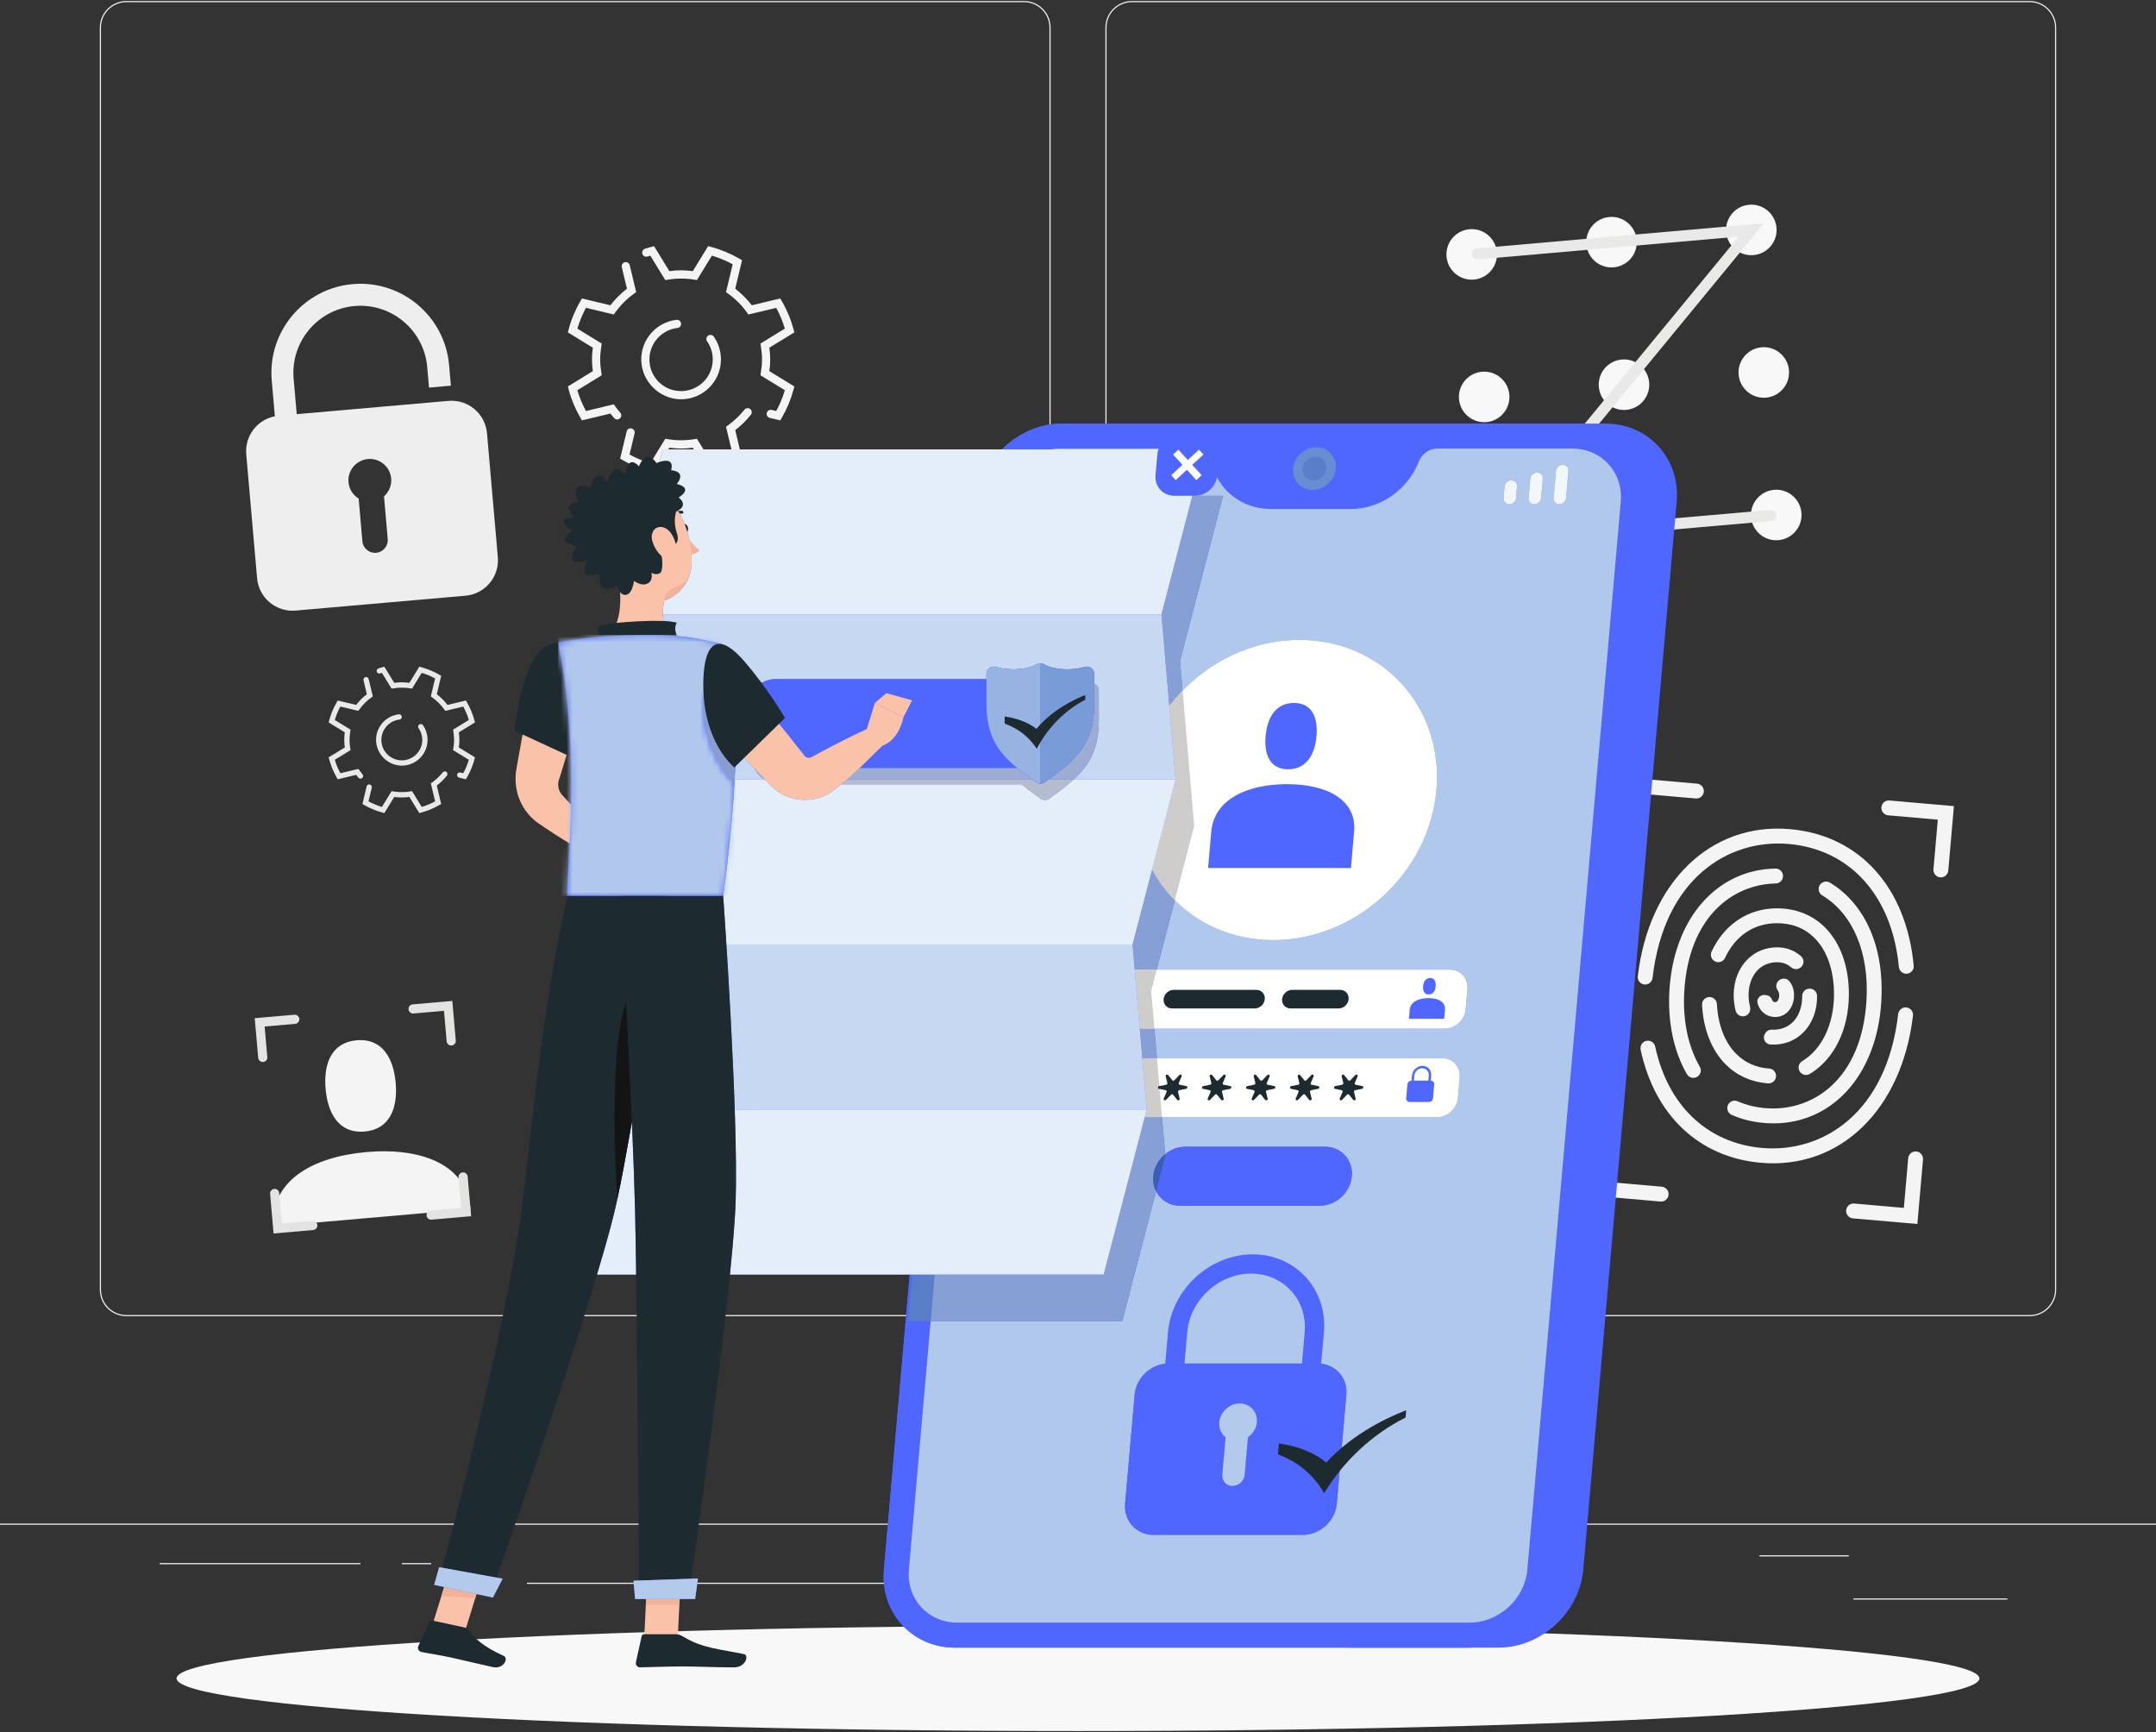 <svg width="371" height="298" viewBox="0 0 371 298" fill="none" xmlns="http://www.w3.org/2000/svg">
<rect x="0" y="0" width="371" height="298" fill="#333333" stroke="none"/>
<g clip-path="url(#clip0_949_1140)">
<path d="M318.923 275.008H345.421V275.208H318.923V275.008Z" fill="#EEEEEE"/>
<path d="M243.521 277.379H250.476V277.179H243.521V277.379Z" fill="#EEEEEE"/>
<path d="M302.769 267.579H318.122V267.779H302.769V267.579Z" fill="#EEEEEE"/>
<path d="M27.467 268.924H62.022V269.124H27.467V268.924Z" fill="#EEEEEE"/>
<path d="M69.145 268.924H74.211V269.124H69.145V268.924Z" fill="#EEEEEE"/>
<path d="M90.677 272.501H165.617V272.301H90.677V272.501Z" fill="#EEEEEE"/>
<path d="M21.742 0.375C19.334 0.375 17.375 2.333 17.375 4.741V221.886C17.375 224.294 19.334 226.252 21.742 226.252H176.221C178.628 226.252 180.586 224.294 180.586 221.886V4.741C180.586 2.333 178.628 0.375 176.221 0.375H21.742ZM176.221 226.452H21.742C19.224 226.452 17.175 224.404 17.175 221.886V4.741C17.175 2.224 19.224 0.175 21.742 0.175H176.221C178.738 0.175 180.786 2.224 180.786 4.741V221.886C180.786 224.404 178.738 226.452 176.221 226.452Z" fill="#EEEEEE"/>
<path d="M194.779 0.375C192.372 0.375 190.414 2.333 190.414 4.741V221.886C190.414 224.294 192.372 226.252 194.779 226.252H349.258C351.666 226.252 353.625 224.294 353.625 221.886V4.741C353.625 2.333 351.666 0.375 349.258 0.375H194.779ZM349.258 226.452H194.779C192.262 226.452 190.214 224.404 190.214 221.886V4.741C190.214 2.224 192.262 0.175 194.779 0.175H349.258C351.776 0.175 353.825 2.224 353.825 4.741V221.886C353.825 224.404 351.776 226.452 349.258 226.452Z" fill="#EEEEEE"/>
<path d="M-14.5 262.332H385.5V262.132H-14.5V262.332Z" fill="#EEEEEE"/>
<path d="M80.965 208.012C80.289 200.286 72.401 197.393 63.055 198.211C53.709 199.029 46.444 203.247 47.12 210.974L80.965 208.012Z" fill="#F4F4F4"/>
<path d="M62.746 194.68C67.083 194.302 68.468 190.637 68.089 186.3C67.71 181.963 65.71 178.595 61.372 178.975C57.035 179.353 55.65 183.017 56.03 187.355C56.409 191.692 58.409 195.06 62.746 194.68Z" fill="#F4F4F4"/>
<path d="M257.581 43.389C257.789 45.781 256.02 47.891 253.628 48.1C251.236 48.309 249.127 46.54 248.917 44.148C248.709 41.755 250.478 39.647 252.87 39.437C255.262 39.228 257.371 40.997 257.581 43.389Z" fill="#F8F8F9"/>
<path d="M281.638 41.285C281.848 43.676 280.078 45.785 277.686 45.995C275.294 46.205 273.185 44.435 272.976 42.043C272.766 39.651 274.536 37.542 276.929 37.333C279.32 37.124 281.429 38.892 281.638 41.285Z" fill="#F8F8F9"/>
<path d="M305.697 39.18C305.906 41.572 304.136 43.681 301.745 43.89C299.352 44.1 297.244 42.33 297.034 39.938C296.825 37.546 298.594 35.437 300.986 35.228C303.378 35.019 305.487 36.788 305.697 39.18Z" fill="#F8F8F9"/>
<path d="M259.726 67.912C259.935 70.304 258.166 72.412 255.774 72.622C253.382 72.831 251.273 71.061 251.063 68.669C250.854 66.277 252.624 64.168 255.016 63.96C257.408 63.75 259.517 65.52 259.726 67.912Z" fill="#F8F8F9"/>
<path d="M283.784 65.807C283.993 68.199 282.224 70.308 279.832 70.516C277.44 70.726 275.331 68.956 275.122 66.564C274.913 64.172 276.682 62.064 279.074 61.855C281.466 61.645 283.574 63.415 283.784 65.807Z" fill="#F8F8F9"/>
<path d="M307.842 63.702C308.051 66.094 306.282 68.203 303.89 68.412C301.498 68.621 299.389 66.852 299.18 64.46C298.97 62.068 300.74 59.959 303.132 59.75C305.524 59.541 307.633 61.31 307.842 63.702Z" fill="#F8F8F9"/>
<path d="M261.871 92.433C262.081 94.825 260.311 96.934 257.918 97.144C255.527 97.353 253.417 95.584 253.209 93.192C253 90.8 254.769 88.691 257.161 88.481C259.553 88.272 261.661 90.041 261.871 92.433Z" fill="#F8F8F9"/>
<path d="M285.929 90.328C286.138 92.72 284.369 94.829 281.977 95.039C279.585 95.248 277.476 93.478 277.267 91.087C277.057 88.694 278.827 86.586 281.219 86.376C283.611 86.167 285.72 87.936 285.929 90.328Z" fill="#F8F8F9"/>
<path d="M309.987 88.224C310.197 90.616 308.427 92.724 306.035 92.934C303.643 93.143 301.534 91.374 301.325 88.982C301.116 86.59 302.885 84.481 305.277 84.272C307.669 84.062 309.778 85.832 309.987 88.224Z" fill="#F8F8F9"/>
<path d="M304.79 89.636L255.361 93.96L299.186 40.707L254.282 44.636C253.758 44.681 253.295 44.293 253.25 43.768C253.203 43.244 253.591 42.781 254.117 42.736L303.546 38.411L259.719 91.664L304.623 87.736C305.148 87.69 305.61 88.078 305.656 88.603C305.702 89.128 305.314 89.59 304.79 89.636Z" fill="#E9E9E8"/>
<path d="M305.548 184.697C305.384 184.226 304.963 183.876 304.466 183.843C302.198 183.692 300.283 182.843 298.766 181.32C296.79 179.336 295.627 176.315 295.439 172.729C295.404 172.061 294.844 171.54 294.175 171.536H294.174C293.434 171.531 292.844 172.156 292.884 172.896C293.112 177.103 294.534 180.7 296.952 183.128C298.841 185.024 301.278 186.136 304.053 186.378C304.102 186.382 304.164 186.388 304.236 186.393C305.156 186.468 305.85 185.57 305.548 184.697Z" fill="#F4F4F4"/>
<path d="M302.991 200.052C292.388 199.125 284.742 191.898 282.322 180.621C282.168 179.902 282.626 179.195 283.351 179.068H283.352C284.021 178.952 284.675 179.376 284.818 180.041C286.986 190.182 293.792 196.677 303.214 197.502C313.548 198.406 324.646 191.608 326.634 174.468C326.715 173.774 327.32 173.261 328.017 173.322C328.73 173.384 329.264 174.02 329.18 174.731C327.274 190.89 316.65 201.248 302.991 200.052Z" fill="#F4F4F4"/>
<path d="M282.987 169.382C282.275 169.32 281.74 168.684 281.824 167.974C283.73 151.813 294.355 141.456 308.014 142.652C319.981 143.699 328.05 152.658 329.306 166.154C329.373 166.867 328.819 167.488 328.105 167.531H328.103C327.406 167.572 326.818 167.045 326.752 166.351C325.598 154.192 318.418 146.132 307.79 145.203C297.457 144.299 286.358 151.096 284.37 168.236C284.29 168.931 283.684 169.443 282.987 169.382Z" fill="#F4F4F4"/>
<path d="M303.512 193.198C301.54 193.025 299.692 192.565 297.995 191.824C297.304 191.522 297.02 190.691 297.381 190.029C297.695 189.452 298.397 189.204 298.998 189.468C300.594 190.168 302.356 190.58 304.256 190.684C312.094 191.133 320.366 185.582 321.177 172.169C321.676 163.908 318.846 157.236 313.563 154.044C312.997 153.702 312.786 152.985 313.078 152.392C313.41 151.717 314.251 151.468 314.895 151.856C321.008 155.548 324.292 163.079 323.734 172.323C322.951 185.256 314.882 193.858 304.11 193.242C303.91 193.23 303.71 193.215 303.512 193.198Z" fill="#F4F4F4"/>
<path d="M292.113 185.219C291.493 185.642 290.647 185.444 290.272 184.796C288.003 180.872 286.943 175.813 287.271 170.38C288.019 158.008 295.437 149.6 305.509 149.434C306.257 149.422 306.861 150.047 306.818 150.793L306.817 150.796C306.78 151.462 306.238 151.984 305.573 151.998C298.103 152.144 290.598 157.792 289.828 170.536C289.529 175.482 290.475 180.048 292.503 183.54C292.837 184.112 292.661 184.844 292.113 185.219Z" fill="#F4F4F4"/>
<path d="M309.604 184.173C309.343 183.58 309.571 182.895 310.126 182.56C313.49 180.536 315.557 176.284 315.592 171.16C315.619 167.055 314.429 163.583 312.237 161.383C310.548 159.686 308.363 158.831 305.745 158.836C301.8 158.846 298.606 161.008 296.837 164.809C296.558 165.408 295.866 165.691 295.246 165.464C294.541 165.205 294.206 164.392 294.525 163.712C296.714 159.041 300.82 156.288 305.737 156.276C309.017 156.27 311.893 157.408 314.052 159.576C316.729 162.264 318.185 166.384 318.153 171.177C318.112 177.224 315.565 182.293 311.416 184.774C310.763 185.164 309.91 184.87 309.604 184.173Z" fill="#F4F4F4"/>
<path d="M300.386 174.767C299.66 175.059 298.846 174.636 298.659 173.876C298.574 173.529 298.504 173.172 298.449 172.804C297.725 168.016 300.298 163.848 304.435 163.109C306.57 162.727 308.474 163.228 309.93 164.528C310.521 165.056 310.475 165.998 309.831 166.46L309.751 166.516C309.266 166.864 308.628 166.785 308.174 166.396C307.306 165.652 306.204 165.394 304.886 165.63C301.734 166.194 300.534 169.474 300.981 172.422C301.024 172.709 301.079 172.987 301.144 173.255C301.297 173.883 300.986 174.526 300.386 174.767Z" fill="#F4F4F4"/>
<path d="M304.618 179.693L304.606 179.692C303.724 179.613 303.237 178.624 303.708 177.874L303.817 177.7C304.053 177.324 304.474 177.117 304.917 177.148C305.296 177.174 305.698 177.149 306.118 177.075C308.871 176.581 310.134 174.018 310.113 171.413C310.108 170.764 310.558 170.202 311.201 170.104C311.951 169.991 312.662 170.549 312.675 171.309C312.751 175.484 310.294 178.929 306.569 179.595C305.897 179.715 305.243 179.748 304.618 179.693Z" fill="#F4F4F4"/>
<path d="M305.185 174.966C303.822 174.847 302.806 173.928 302.437 172.617C302.224 171.857 302.861 171.121 303.648 171.19L303.941 171.216C304.397 171.256 304.773 171.568 304.925 172C305 172.211 305.142 172.392 305.409 172.415C306.024 172.469 306.133 171.586 306.149 171.409C306.159 171.282 306.186 170.792 305.976 170.504C305.77 170.22 305.629 169.896 305.66 169.547C305.76 168.408 307.198 167.951 307.924 168.834C308.5 169.536 308.797 170.52 308.7 171.632C308.517 173.726 307.038 175.128 305.185 174.966Z" fill="#F4F4F4"/>
<path d="M281.127 146.336C280.422 146.274 279.902 145.652 279.963 144.948L280.934 133.856L292.026 134.826C292.73 134.888 293.251 135.509 293.19 136.213C293.129 136.918 292.507 137.439 291.802 137.377L283.262 136.63L282.514 145.172C282.453 145.876 281.832 146.397 281.127 146.336Z" fill="#F4F4F4"/>
<path d="M333.869 150.949C333.165 150.888 332.644 150.267 332.705 149.563L333.453 141.021L324.912 140.274C324.207 140.212 323.685 139.592 323.748 138.887C323.809 138.182 324.43 137.661 325.134 137.723L336.227 138.693L335.257 149.785C335.195 150.49 334.574 151.011 333.869 150.949Z" fill="#F4F4F4"/>
<path d="M329.937 210.588L318.845 209.618C318.14 209.556 317.619 208.936 317.681 208.232C317.742 207.527 318.364 207.006 319.068 207.068L327.609 207.814L328.357 199.273C328.418 198.568 329.039 198.047 329.744 198.109C330.449 198.171 330.969 198.792 330.908 199.496L329.937 210.588Z" fill="#F4F4F4"/>
<path d="M285.736 206.722L274.643 205.751L275.614 194.658C275.675 193.954 276.297 193.433 277.001 193.495C277.706 193.556 278.226 194.176 278.166 194.881L277.418 203.424L285.959 204.171C286.664 204.232 287.185 204.853 287.123 205.558C287.062 206.262 286.441 206.783 285.736 206.722Z" fill="#F4F4F4"/>
<path d="M45.284 182.713C44.851 182.752 44.469 182.432 44.431 181.998L43.834 175.177L50.655 174.581C51.088 174.543 51.469 174.864 51.508 175.297C51.545 175.73 51.225 176.112 50.792 176.15L45.54 176.609L46 181.861C46.038 182.294 45.717 182.676 45.284 182.713Z" fill="#E3E3E2"/>
<path d="M77.713 179.876C77.28 179.914 76.898 179.594 76.86 179.161L76.401 173.909L71.149 174.369C70.716 174.407 70.333 174.086 70.296 173.653C70.258 173.22 70.578 172.839 71.012 172.8L77.832 172.204L78.429 179.024C78.466 179.457 78.146 179.839 77.713 179.876Z" fill="#E3E3E2"/>
<path d="M81.073 209.244L74.252 209.841C73.819 209.879 73.437 209.559 73.399 209.125C73.362 208.692 73.682 208.31 74.115 208.273L79.366 207.812L78.907 202.561C78.87 202.128 79.189 201.746 79.623 201.708C80.056 201.671 80.438 201.991 80.476 202.424L81.073 209.244Z" fill="#E3E3E2"/>
<path d="M53.895 211.622L47.075 212.219L46.478 205.399C46.44 204.965 46.761 204.583 47.194 204.545C47.627 204.508 48.009 204.828 48.047 205.261L48.506 210.512L53.758 210.053C54.191 210.016 54.573 210.336 54.611 210.769C54.649 211.203 54.328 211.584 53.895 211.622Z" fill="#E3E3E2"/>
<path d="M66.078 85.395L66.719 92.735C66.825 93.94 65.934 95.001 64.729 95.107C63.524 95.212 62.462 94.321 62.357 93.116L61.715 85.776C60.756 85.186 60.072 84.176 59.967 82.968C59.789 80.94 61.29 79.152 63.318 78.974C65.346 78.797 67.134 80.297 67.311 82.325C67.417 83.533 66.918 84.647 66.078 85.395ZM77.166 68.971L51.061 71.255L50.527 65.147C49.972 58.809 54.678 53.202 61.014 52.648C67.351 52.094 72.958 56.798 73.513 63.135L73.823 66.685L77.59 66.356L77.279 62.806C76.543 54.392 69.099 48.145 60.685 48.881C52.271 49.618 46.025 57.061 46.761 65.476L47.298 71.62C44.261 72.211 42.098 75.012 42.374 78.164L44.239 99.479C44.534 102.849 47.505 105.343 50.875 105.048L80.099 102.491C83.469 102.196 85.962 99.225 85.667 95.855L83.802 74.54C83.508 71.169 80.536 68.676 77.166 68.971Z" fill="#EEEEEE"/>
<path d="M117.005 68.692C113.43 68.593 110.45 65.612 110.348 62.038C110.244 58.436 112.936 55.427 116.41 55.026C116.83 54.977 117.202 55.307 117.202 55.729C117.202 56.084 116.937 56.383 116.584 56.423C113.521 56.77 111.218 59.668 111.86 62.935C112.277 65.056 113.986 66.766 116.109 67.18C119.591 67.862 122.652 65.201 122.652 61.838C122.652 60.712 122.305 59.622 121.666 58.71C121.464 58.422 121.518 58.028 121.782 57.796C122.098 57.516 122.59 57.575 122.832 57.921C123.628 59.065 124.06 60.429 124.06 61.838C124.06 65.684 120.876 68.802 117.005 68.692ZM134.27 72.327L132.462 71.894C132.084 71.804 131.85 71.424 131.942 71.046C132.032 70.668 132.412 70.435 132.79 70.525L133.571 70.713C134.19 69.572 134.688 68.374 135.054 67.139L130.853 64.561L130.929 64.095C131.063 63.271 131.129 62.532 131.129 61.838C131.129 61.144 131.063 60.405 130.929 59.58L130.853 59.114L135.054 56.537C134.688 55.302 134.19 54.104 133.571 52.964L128.783 54.11L128.506 53.727C127.622 52.498 126.545 51.42 125.317 50.536L124.93 50.258L126.077 45.469C124.937 44.849 123.738 44.352 122.502 43.984L119.926 48.187L119.459 48.111C117.965 47.868 116.44 47.868 114.945 48.111L114.479 48.187L111.902 43.985C111.742 44.033 111.582 44.083 111.422 44.135C111.065 44.251 110.682 44.06 110.552 43.708C110.417 43.337 110.609 42.92 110.983 42.797C111.334 42.682 111.689 42.578 112.042 42.484L112.549 42.348L115.188 46.652C116.624 46.453 117.781 46.453 119.216 46.652L121.855 42.348L122.362 42.483C124.063 42.936 125.703 43.617 127.238 44.507L127.691 44.77L126.517 49.674C127.589 50.496 128.545 51.452 129.366 52.524L134.27 51.349L134.533 51.802C135.423 53.336 136.104 54.977 136.557 56.678L136.691 57.184L132.389 59.824C132.488 60.54 132.536 61.204 132.536 61.838C132.536 62.473 132.488 63.135 132.389 63.852L136.691 66.491L136.557 66.998C136.104 68.699 135.423 70.34 134.533 71.874L134.27 72.327ZM105.68 71.935C105.458 71.681 105.244 71.421 105.038 71.152L100.134 72.327L99.872 71.874C98.982 70.34 98.3 68.699 97.848 66.998L97.713 66.491L102.016 63.852C101.916 63.135 101.868 62.473 101.868 61.838C101.868 61.204 101.916 60.54 102.016 59.824L97.713 57.184L97.848 56.678C98.3 54.977 98.982 53.336 99.872 51.802L100.134 51.349L105.038 52.524C105.86 51.452 106.816 50.496 107.887 49.674L106.998 45.963C106.908 45.586 107.141 45.207 107.518 45.116L107.52 45.116C107.898 45.025 108.277 45.258 108.367 45.635L109.475 50.258L109.088 50.536C107.859 51.42 106.782 52.498 105.898 53.727L105.622 54.11L100.834 52.964C100.214 54.104 99.716 55.302 99.35 56.537L103.551 59.114L103.475 59.58C103.341 60.405 103.276 61.144 103.276 61.838C103.276 62.532 103.341 63.271 103.475 64.095L103.551 64.561L99.35 67.139C99.716 68.374 100.214 69.572 100.834 70.713L105.622 69.565L105.898 69.949C106.158 70.311 106.437 70.662 106.731 70.999C106.976 71.279 106.97 71.697 106.702 71.955L106.676 71.98C106.392 72.253 105.939 72.23 105.68 71.935ZM121.856 81.327L119.216 77.025C117.787 77.222 116.618 77.222 115.188 77.025L112.549 81.327L112.042 81.192C110.342 80.74 108.701 80.06 107.166 79.168L106.713 78.905L107.832 74.235C107.922 73.856 108.302 73.624 108.681 73.714C109.058 73.805 109.291 74.184 109.201 74.563L108.327 78.206C109.467 78.827 110.666 79.324 111.902 79.691L114.479 75.488L114.946 75.564C116.44 75.808 117.965 75.808 119.459 75.564L119.926 75.488L122.503 79.691C123.738 79.324 124.937 78.827 126.077 78.206L124.93 73.419L125.314 73.143C126.36 72.391 127.292 71.503 128.093 70.496C128.33 70.197 128.754 70.127 129.064 70.349C129.385 70.581 129.461 71.036 129.214 71.347C128.427 72.341 127.523 73.231 126.517 74.002L127.691 78.905L127.238 79.168C125.704 80.06 124.063 80.74 122.362 81.192L121.856 81.327Z" fill="#F4F4F4"/>
<path d="M69.017 131.724C66.708 131.659 64.782 129.735 64.716 127.425C64.65 125.098 66.389 123.155 68.633 122.895C68.904 122.864 69.145 123.076 69.145 123.349V123.35C69.145 123.579 68.974 123.772 68.746 123.798C66.766 124.022 65.279 125.894 65.694 128.005C65.962 129.376 67.067 130.48 68.438 130.748C70.688 131.188 72.665 129.468 72.665 127.296C72.665 126.568 72.442 125.864 72.028 125.276C71.897 125.089 71.933 124.835 72.103 124.684C72.308 124.504 72.626 124.542 72.781 124.766C73.296 125.504 73.574 126.386 73.574 127.296C73.574 129.781 71.517 131.795 69.017 131.724ZM80.17 134.072L79.002 133.792C78.758 133.734 78.608 133.489 78.666 133.244C78.725 133 78.97 132.85 79.215 132.908L79.719 133.029C80.119 132.292 80.441 131.519 80.677 130.72L77.963 129.055L78.013 128.754C78.099 128.222 78.141 127.744 78.141 127.296C78.141 126.848 78.099 126.371 78.013 125.838L77.963 125.536L80.677 123.872C80.441 123.073 80.119 122.3 79.719 121.563L76.626 122.304L76.448 122.056C75.876 121.262 75.181 120.566 74.386 119.995L74.137 119.815L74.877 116.721C74.141 116.321 73.367 116 72.569 115.762L70.904 118.476L70.602 118.428C69.637 118.272 68.652 118.272 67.686 118.428L67.385 118.476L65.72 115.763C65.617 115.793 65.513 115.826 65.41 115.859C65.18 115.935 64.931 115.811 64.848 115.583C64.76 115.344 64.885 115.075 65.127 114.995C65.354 114.921 65.583 114.853 65.81 114.792L66.138 114.705L67.843 117.485C68.771 117.356 69.518 117.356 70.445 117.485L72.15 114.705L72.478 114.792C73.577 115.084 74.637 115.525 75.628 116.1L75.921 116.27L75.162 119.438C75.854 119.969 76.472 120.586 77.002 121.279L80.17 120.52L80.34 120.812C80.916 121.804 81.356 122.864 81.648 123.963L81.735 124.29L78.955 125.994C79.019 126.458 79.05 126.886 79.05 127.296C79.05 127.706 79.019 128.134 78.955 128.597L81.735 130.302L81.648 130.629C81.356 131.728 80.916 132.788 80.34 133.78L80.17 134.072ZM61.701 133.819C61.557 133.656 61.419 133.487 61.286 133.313L58.118 134.072L57.949 133.78C57.373 132.788 56.933 131.728 56.641 130.629L56.554 130.302L59.334 128.597C59.269 128.134 59.238 127.706 59.238 127.296C59.238 126.886 59.269 126.458 59.334 125.994L56.554 124.29L56.641 123.963C56.933 122.864 57.373 121.804 57.949 120.812L58.118 120.52L61.286 121.279C61.817 120.586 62.434 119.969 63.127 119.438L62.553 117.04C62.494 116.796 62.645 116.552 62.888 116.493L62.89 116.492C63.134 116.435 63.379 116.584 63.437 116.828L64.153 119.815L63.903 119.995C63.109 120.566 62.413 121.262 61.842 122.056L61.663 122.304L58.57 121.563C58.169 122.3 57.848 123.073 57.611 123.872L60.325 125.536L60.276 125.838C60.19 126.371 60.148 126.848 60.148 127.296C60.148 127.744 60.19 128.222 60.276 128.754L60.325 129.055L57.611 130.72C57.848 131.519 58.169 132.292 58.57 133.029L61.663 132.288L61.842 132.536C62.01 132.77 62.19 132.996 62.38 133.214C62.538 133.395 62.534 133.665 62.361 133.832L62.344 133.848C62.161 134.024 61.868 134.01 61.701 133.819ZM72.15 139.887L70.446 137.108C69.522 137.235 68.766 137.235 67.843 137.108L66.138 139.887L65.811 139.8C64.712 139.508 63.652 139.068 62.661 138.492L62.368 138.322L63.091 135.304C63.15 135.06 63.395 134.909 63.639 134.968C63.884 135.027 64.034 135.272 63.975 135.516L63.411 137.87C64.148 138.272 64.922 138.592 65.72 138.829L67.385 136.114L67.686 136.164C68.652 136.321 69.637 136.321 70.602 136.164L70.904 136.114L72.569 138.829C73.367 138.592 74.141 138.272 74.877 137.87L74.137 134.777L74.384 134.6C75.061 134.113 75.663 133.54 76.18 132.889C76.334 132.696 76.607 132.651 76.807 132.795C77.015 132.944 77.064 133.239 76.905 133.44C76.396 134.081 75.812 134.656 75.162 135.155L75.921 138.322L75.628 138.492C74.637 139.068 73.577 139.508 72.478 139.8L72.15 139.887Z" fill="#E9E9E8"/>
<path d="M340.611 288.767C340.611 293.77 271.165 297.825 185.5 297.825C99.834 297.825 30.389 293.77 30.389 288.767C30.389 283.764 99.834 279.708 185.5 279.708C271.165 279.708 340.611 283.764 340.611 288.767Z" fill="#F8F8F9"/>
<path d="M276.26 72.874H250.211L231.786 283.474H257.834C265.242 283.474 271.797 277.447 272.445 270.04L288.518 86.308C289.167 78.9 283.668 72.874 276.26 72.874Z" fill="#4F67FF"/>
<path d="M270.945 72.874H182.785C175.378 72.874 168.823 78.9 168.175 86.308L152.101 270.04C151.453 277.447 156.952 283.474 164.36 283.474H252.519C259.927 283.474 266.481 277.447 267.129 270.04L283.204 86.308C283.852 78.9 278.352 72.874 270.945 72.874Z" fill="#4F67FF"/>
<path d="M252.519 283.474H164.36C157.35 283.474 152.05 278.077 152.05 271.22C152.05 270.831 152.066 270.437 152.101 270.04L156.542 219.285H156.962L156.262 227.285H160.146L156.406 270.04C155.965 275.081 159.694 279.169 164.737 279.169H252.896C257.938 279.169 262.384 275.081 262.825 270.04L278.899 86.308C279.34 81.266 275.61 77.179 270.568 77.179H247.325C245.954 77.179 244.666 78.078 244.158 79.392C242.279 84.248 237.52 87.574 232.451 87.574H218.707C213.638 87.574 209.461 84.248 208.431 79.392V79.392C208.268 78.623 207.814 77.996 207.19 77.608L207.266 77.312H206.542C206.262 77.225 205.963 77.179 205.652 77.179H182.409C181.875 77.179 181.348 77.224 180.832 77.312H172.427C175.126 74.588 178.834 72.874 182.785 72.874H270.945C277.954 72.874 283.256 78.271 283.256 85.128C283.256 85.516 283.238 85.911 283.204 86.308L267.13 270.04C266.482 277.447 259.927 283.474 252.519 283.474ZM226.509 76.947C224.48 76.947 222.692 78.591 222.514 80.62C222.337 82.648 223.838 84.292 225.866 84.292C227.894 84.292 229.682 82.648 229.86 80.62C230.038 78.591 228.537 76.947 226.509 76.947Z" fill="#4F67FF"/>
<path d="M252.896 279.169H164.737C159.694 279.169 155.965 275.081 156.405 270.04L160.146 227.285H193.123L198.944 204.968C199.701 206.451 201.235 207.444 203.088 207.444H227.095C229.899 207.444 232.371 205.17 232.617 202.366C232.862 199.562 230.788 197.288 227.983 197.288H203.977C202.686 197.288 201.466 197.77 200.501 198.563L199.956 192.211H247.273C249.103 192.211 250.716 190.728 250.876 188.899L251.185 185.369C251.345 183.54 249.992 182.056 248.162 182.056H199.085L198.649 176.979H248.606C250.436 176.979 252.049 175.496 252.209 173.667L252.517 170.137C252.677 168.308 251.324 166.824 249.495 166.824H199.049L202.162 154.89C206.395 159.146 212.325 161.747 219.089 161.747C233.354 161.747 245.929 150.183 247.177 135.919C248.425 121.654 237.873 110.091 223.609 110.091C215.907 110.091 208.698 113.461 203.498 118.808L203.06 113.707L210.466 85.312H205.18L207.189 77.608C207.813 77.996 208.268 78.623 208.431 79.392V79.392C209.461 84.248 213.638 87.574 218.707 87.574H232.451C237.52 87.574 242.279 84.248 244.158 79.392C244.666 78.078 245.953 77.179 247.325 77.179H270.568C275.61 77.179 279.34 81.266 278.899 86.308L262.825 270.04C262.384 275.081 257.938 279.169 252.896 279.169ZM201.083 234.596C198.12 234.596 195.508 236.998 195.249 239.961L193.609 258.701C193.35 261.664 195.541 264.067 198.505 264.067H224.199C227.162 264.067 229.774 261.664 230.033 258.701L231.673 239.961C231.933 236.998 229.741 234.596 226.777 234.596H201.083ZM268.917 79.977C268.323 79.977 267.798 80.459 267.747 81.054L267.343 85.67C267.291 86.264 267.731 86.746 268.325 86.746C268.919 86.746 269.443 86.264 269.496 85.67L269.899 81.054C269.951 80.459 269.512 79.977 268.917 79.977ZM264.497 81.302C263.902 81.302 263.377 81.784 263.325 82.378L263.037 85.67C262.985 86.264 263.425 86.746 264.02 86.746C264.614 86.746 265.138 86.264 265.19 85.67L265.478 82.378C265.53 81.784 265.09 81.302 264.497 81.302ZM260.075 82.627C259.481 82.627 258.957 83.108 258.905 83.703L258.733 85.67C258.681 86.264 259.12 86.746 259.715 86.746C260.309 86.746 260.833 86.264 260.885 85.67L261.057 83.703C261.109 83.108 260.669 82.627 260.075 82.627ZM206.541 77.312H180.832C181.348 77.224 181.875 77.179 182.409 77.179H205.652C205.963 77.179 206.262 77.225 206.541 77.312Z" fill="#B0C8EB"/>
<path d="M248.606 176.979H186.907C185.078 176.979 183.725 175.496 183.885 173.667L184.193 170.137C184.353 168.308 185.966 166.824 187.796 166.824H249.495C251.324 166.824 252.677 168.308 252.517 170.137L252.209 173.667C252.049 175.496 250.436 176.979 248.606 176.979Z" fill="white"/>
<path d="M247.273 192.211H185.574C183.746 192.211 182.392 190.728 182.552 188.899L182.861 185.369C183.021 183.54 184.634 182.056 186.463 182.056H248.162C249.992 182.056 251.345 183.54 251.185 185.369L250.876 188.899C250.716 190.728 249.103 192.211 247.273 192.211Z" fill="white"/>
<path d="M225.865 84.292C223.837 84.292 222.337 82.648 222.514 80.62C222.692 78.591 224.48 76.947 226.509 76.947C228.537 76.947 230.037 78.591 229.86 80.62C229.682 82.648 227.894 84.292 225.865 84.292ZM226.363 78.614C225.254 78.614 224.277 79.512 224.181 80.62C224.083 81.728 224.903 82.627 226.012 82.627C227.12 82.627 228.097 81.728 228.193 80.62C228.29 79.512 227.471 78.614 226.363 78.614Z" fill="#688DD0"/>
<path d="M226.012 82.627C224.903 82.627 224.083 81.728 224.181 80.62C224.278 79.512 225.254 78.614 226.363 78.614C227.471 78.614 228.29 79.512 228.194 80.62C228.097 81.728 227.12 82.627 226.012 82.627Z" fill="#5A7FC8"/>
<path d="M259.715 86.746C259.12 86.746 258.681 86.264 258.733 85.67L258.905 83.703C258.957 83.108 259.481 82.627 260.075 82.627C260.669 82.627 261.109 83.108 261.057 83.703L260.885 85.67C260.834 86.264 260.309 86.746 259.715 86.746Z" fill="#F2F7FC"/>
<path d="M268.325 86.746C267.731 86.746 267.291 86.264 267.343 85.67L267.747 81.054C267.798 80.459 268.323 79.977 268.917 79.977C269.512 79.977 269.951 80.459 269.899 81.054L269.496 85.67C269.443 86.264 268.919 86.746 268.325 86.746Z" fill="#F2F7FC"/>
<path d="M264.02 86.746C263.426 86.746 262.986 86.264 263.038 85.67L263.326 82.378C263.378 81.784 263.902 81.302 264.497 81.302C265.09 81.302 265.53 81.784 265.478 82.378L265.19 85.67C265.138 86.264 264.614 86.746 264.02 86.746Z" fill="#F2F7FC"/>
<path d="M247.177 135.919C245.929 150.183 233.354 161.747 219.089 161.747C204.825 161.747 194.273 150.183 195.521 135.919C196.769 121.654 209.345 110.091 223.609 110.091C237.873 110.091 248.425 121.654 247.177 135.919Z" fill="white"/>
<path d="M221.437 134.916C214.649 134.916 208.919 137.498 208.429 143.109L207.884 149.338H232.466L233.012 143.109C233.502 137.498 228.226 134.916 221.437 134.916Z" fill="#4F67FF"/>
<path d="M221.662 132.352C224.812 132.352 226.265 129.797 226.54 126.647C226.816 123.496 225.81 120.943 222.659 120.943C219.509 120.943 218.056 123.496 217.781 126.647C217.505 129.797 218.511 132.352 221.662 132.352Z" fill="#4F67FF"/>
<path d="M245.79 171.72C244.114 171.72 242.699 172.358 242.578 173.744L242.443 175.282H248.515L248.65 173.744C248.77 172.358 247.467 171.72 245.79 171.72Z" fill="#4F67FF"/>
<path d="M245.847 171.087C246.624 171.087 246.983 170.456 247.051 169.677C247.12 168.899 246.871 168.269 246.093 168.269C245.314 168.269 244.955 168.899 244.887 169.677C244.819 170.456 245.068 171.087 245.847 171.087Z" fill="#4F67FF"/>
<path d="M227.095 207.444H203.088C200.284 207.444 198.21 205.17 198.455 202.366C198.7 199.562 201.172 197.288 203.977 197.288H227.983C230.788 197.288 232.862 199.562 232.617 202.366C232.371 205.17 229.899 207.444 227.095 207.444Z" fill="#4F67FF"/>
<path d="M224.199 264.067H198.505C195.542 264.067 193.35 261.664 193.61 258.701L195.249 239.961C195.508 236.998 198.12 234.596 201.083 234.596H226.778C229.741 234.596 231.933 236.998 231.673 239.961L230.034 258.701C229.774 261.664 227.162 264.067 224.199 264.067Z" fill="#4F67FF"/>
<path d="M212.088 255.65C211.029 255.65 210.245 254.791 210.338 253.732L210.903 247.28C210.163 246.691 209.725 245.757 209.818 244.696C209.974 242.912 211.546 241.467 213.329 241.467C215.112 241.467 216.431 242.912 216.275 244.696C216.182 245.757 215.581 246.691 214.738 247.28L214.174 253.732C214.081 254.791 213.148 255.65 212.088 255.65Z" fill="#B4CAEC"/>
<path d="M227.005 238.497H223.694L224.505 229.225C224.993 223.653 220.856 219.12 215.284 219.12C209.713 219.12 204.783 223.653 204.296 229.225L203.484 238.497H200.173L200.984 229.225C201.632 221.828 208.176 215.809 215.574 215.809C222.972 215.809 228.463 221.828 227.817 229.225L227.005 238.497Z" fill="#4F67FF"/>
<path d="M244.734 183.788C245.419 183.788 245.928 184.344 245.868 185.03L245.79 185.92H243.306L243.384 185.03C243.444 184.344 244.05 183.788 244.734 183.788ZM246.197 185.92L246.275 185.03C246.354 184.12 245.679 183.38 244.77 183.38C243.861 183.38 243.057 184.12 242.978 185.03L242.899 185.92C242.536 185.92 242.217 186.214 242.185 186.577L241.978 188.943C241.946 189.306 242.215 189.6 242.578 189.6H245.874C246.238 189.6 246.558 189.306 246.59 188.943L246.797 186.577C246.829 186.214 246.56 185.92 246.197 185.92Z" fill="#4F67FF"/>
<path d="M196.578 186.867L195.427 186.629C195.291 186.601 195.221 186.458 195.278 186.324L195.757 185.191C195.86 184.948 195.564 184.768 195.378 184.96L194.508 185.856C194.405 185.962 194.239 185.962 194.155 185.856L193.442 184.96C193.289 184.768 192.962 184.948 193.022 185.191L193.303 186.324C193.337 186.458 193.242 186.601 193.1 186.629L191.908 186.867C191.652 186.918 191.621 187.277 191.867 187.328L193.018 187.566C193.154 187.594 193.225 187.737 193.168 187.872L192.689 189.004C192.586 189.248 192.882 189.428 193.068 189.235L193.938 188.34C194.041 188.233 194.206 188.233 194.29 188.34L195.003 189.235C195.157 189.428 195.483 189.248 195.423 189.004L195.142 187.872C195.109 187.737 195.204 187.594 195.346 187.566L196.538 187.328C196.794 187.277 196.825 186.918 196.578 186.867Z" fill="#1D2A30"/>
<path d="M204.149 186.867L202.998 186.629C202.862 186.601 202.791 186.458 202.848 186.324L203.327 185.191C203.43 184.948 203.134 184.768 202.948 184.96L202.078 185.856C201.975 185.962 201.81 185.962 201.726 185.856L201.013 184.96C200.86 184.768 200.533 184.948 200.593 185.191L200.874 186.324C200.907 186.458 200.812 186.601 200.67 186.629L199.478 186.867C199.222 186.918 199.191 187.277 199.438 187.328L200.589 187.566C200.725 187.594 200.795 187.737 200.738 187.872L200.259 189.004C200.156 189.248 200.452 189.428 200.638 189.235L201.508 188.34C201.611 188.233 201.777 188.233 201.861 188.34L202.574 189.235C202.727 189.428 203.054 189.248 202.994 189.004L202.713 187.872C202.679 187.737 202.774 187.594 202.916 187.566L204.108 187.328C204.364 187.277 204.395 186.918 204.149 186.867Z" fill="#1D2A30"/>
<path d="M211.718 186.867L210.568 186.629C210.432 186.601 210.362 186.458 210.418 186.324L210.898 185.191C211.001 184.948 210.705 184.768 210.518 184.96L209.649 185.856C209.545 185.962 209.381 185.962 209.296 185.856L208.583 184.96C208.43 184.768 208.102 184.948 208.163 185.191L208.444 186.324C208.477 186.458 208.382 186.601 208.241 186.629L207.049 186.867C206.793 186.918 206.761 187.277 207.009 187.328L208.159 187.566C208.295 187.594 208.365 187.737 208.309 187.872L207.829 189.004C207.726 189.248 208.022 189.428 208.209 189.235L209.078 188.34C209.181 188.233 209.347 188.233 209.432 188.34L210.145 189.235C210.297 189.428 210.625 189.248 210.564 189.004L210.283 187.872C210.25 187.737 210.345 187.594 210.486 187.566L211.678 187.328C211.934 187.277 211.966 186.918 211.718 186.867Z" fill="#1D2A30"/>
<path d="M219.289 186.867L218.138 186.629C218.002 186.601 217.933 186.458 217.989 186.324L218.468 185.191C218.571 184.948 218.276 184.768 218.089 184.96L217.219 185.856C217.117 185.962 216.95 185.962 216.866 185.856L216.153 184.96C216.001 184.768 215.673 184.948 215.733 185.191L216.015 186.324C216.048 186.458 215.953 186.601 215.812 186.629L214.619 186.867C214.364 186.918 214.332 187.277 214.579 187.328L215.729 187.566C215.866 187.594 215.936 187.737 215.879 187.872L215.4 189.004C215.297 189.248 215.593 189.428 215.78 189.235L216.649 188.34C216.752 188.233 216.917 188.233 217.002 188.34L217.715 189.235C217.868 189.428 218.195 189.248 218.134 189.004L217.853 187.872C217.82 187.737 217.916 187.594 218.057 187.566L219.249 187.328C219.505 187.277 219.536 186.918 219.289 186.867Z" fill="#1D2A30"/>
<path d="M226.86 186.867L225.71 186.629C225.573 186.601 225.503 186.458 225.56 186.324L226.039 185.191C226.142 184.948 225.846 184.768 225.659 184.96L224.79 185.856C224.686 185.962 224.522 185.962 224.437 185.856L223.724 184.96C223.571 184.768 223.244 184.948 223.304 185.191L223.585 186.324C223.618 186.458 223.523 186.601 223.382 186.629L222.19 186.867C221.934 186.918 221.902 187.277 222.15 187.328L223.3 187.566C223.436 187.594 223.506 187.737 223.45 187.872L222.97 189.004C222.868 189.248 223.163 189.428 223.35 189.235L224.22 188.34C224.322 188.233 224.488 188.233 224.573 188.34L225.286 189.235C225.438 189.428 225.766 189.248 225.705 189.004L225.424 187.872C225.391 187.737 225.486 187.594 225.628 187.566L226.819 187.328C227.075 187.277 227.107 186.918 226.86 186.867Z" fill="#1D2A30"/>
<path d="M234.43 186.867L233.28 186.629C233.144 186.601 233.074 186.458 233.13 186.324L233.61 185.191C233.712 184.948 233.417 184.768 233.23 184.96L232.36 185.856C232.258 185.962 232.092 185.962 232.007 185.856L231.295 184.96C231.142 184.768 230.814 184.948 230.875 185.191L231.156 186.324C231.189 186.458 231.094 186.601 230.953 186.629L229.761 186.867C229.505 186.918 229.473 187.277 229.72 187.328L230.87 187.566C231.007 187.594 231.078 187.737 231.02 187.872L230.542 189.004C230.438 189.248 230.734 189.428 230.921 189.235L231.79 188.34C231.894 188.233 232.058 188.233 232.143 188.34L232.856 189.235C233.009 189.428 233.336 189.248 233.276 189.004L232.995 187.872C232.962 187.737 233.057 187.594 233.198 187.566L234.39 187.328C234.646 187.277 234.678 186.918 234.43 186.867Z" fill="#1D2A30"/>
<path d="M216.182 170.303H201.968C201.084 170.303 200.306 171.018 200.229 171.902C200.151 172.785 200.805 173.501 201.688 173.501H215.902C216.786 173.501 217.565 172.785 217.642 171.902C217.719 171.018 217.066 170.303 216.182 170.303Z" fill="#1D2A30"/>
<path d="M230.612 170.303H222.364C221.481 170.303 220.702 171.018 220.625 171.902C220.548 172.785 221.201 173.501 222.084 173.501H230.332C231.216 173.501 231.994 172.785 232.071 171.902C232.149 171.018 231.495 170.303 230.612 170.303Z" fill="#1D2A30"/>
<path d="M241.501 242.824C236.142 244.964 231.443 248.085 228.227 251.635C226.342 250.031 223.662 248.916 220.448 248.407L220.07 248.346L219.906 250.234L220.116 250.313C223.287 251.512 225.87 253.639 227.582 256.462L227.851 256.906L228.149 256.43C231.445 251.152 236.251 246.732 241.682 243.982L241.866 243.888L241.975 242.635L241.501 242.824Z" fill="#1D2A30"/>
<path d="M160.146 227.285H156.262L156.962 219.285H160.846L160.146 227.285Z" fill="#597EC8"/>
<path d="M193.123 227.285H160.146L160.846 219.285H189.923L196.985 192.211H199.956L200.501 198.563C199.369 199.492 198.587 200.852 198.455 202.366C198.372 203.317 198.556 204.208 198.944 204.968L193.123 227.285ZM199.085 182.056H196.571L196.135 176.979H198.649L199.085 182.056ZM199.049 166.824H195.263L194.892 162.496L198.251 149.618C199.301 151.565 200.619 153.338 202.162 154.89L199.049 166.824Z" fill="#869FD4"/>
<path d="M198.649 176.979H196.135L195.263 166.824H199.05L198.092 170.496L198.649 176.979Z" fill="#CECDCC"/>
<path d="M199.956 192.211H196.986L197.33 190.891L196.571 182.056H199.085L199.497 186.863L199.478 186.867C199.222 186.918 199.191 187.277 199.438 187.328L199.539 187.349L199.956 192.211Z" fill="#CECDCC"/>
<path d="M201.213 121.456L199.861 105.707L205.18 85.312H210.466L203.06 113.707L203.498 118.808C202.686 119.644 201.922 120.528 201.213 121.456Z" fill="#869FD4"/>
<path d="M202.162 154.89C200.619 153.338 199.301 151.565 198.251 149.618L202.298 134.101L201.213 121.456C201.921 120.528 202.686 119.644 203.498 118.808L205.498 142.102L202.162 154.89Z" fill="#CECDCC"/>
<path d="M198.944 204.968C198.556 204.208 198.372 203.317 198.455 202.366C198.587 200.852 199.369 199.492 200.502 198.563L200.53 198.891L198.944 204.968Z" fill="#395EB4"/>
<path d="M199.539 187.349L199.438 187.328C199.191 187.277 199.222 186.918 199.478 186.867L199.497 186.863L199.539 187.349Z" fill="#182124"/>
<path d="M199.861 105.707L207.266 77.312H114.047L106.641 105.707L109.079 134.101L101.673 162.496L104.11 190.891L96.704 219.285H189.923L197.329 190.891L194.892 162.496L202.298 134.101L199.861 105.707Z" fill="#4F67FF"/>
<path d="M197.329 190.891H126.432C126.101 180.949 125.463 169.864 125 162.496H194.892L197.329 190.891Z" fill="#C7D9F2"/>
<path d="M202.298 134.101H184.766C187.477 131.619 189.078 128.857 189.078 123.916V118.792C189.078 118.243 188.745 117.802 188.291 117.612V115.974C188.291 115.235 187.69 114.692 187.001 114.692C186.869 114.692 186.734 114.712 186.599 114.754C185.799 115.004 184.773 115.155 183.655 115.155C182.009 115.155 180.564 114.828 179.741 114.338C179.515 114.203 179.267 114.136 179.019 114.136C178.933 114.136 178.846 114.144 178.761 114.16C178.601 114.191 178.445 114.25 178.297 114.338C177.475 114.828 176.029 115.155 174.383 115.155C174.375 115.155 174.366 115.155 174.357 115.155C173.249 115.152 172.234 115.002 171.439 114.754C171.305 114.712 171.169 114.692 171.037 114.692C170.348 114.692 169.748 115.235 169.748 115.974V116.841H133.515C131.818 116.841 130.316 117.673 129.394 118.952C128.477 117.89 127.547 116.84 126.597 115.808L125.905 116.412C125.177 111.959 124.149 110.799 124.149 110.799C124.149 110.799 120.437 109.777 116.481 109.411C116.206 108.781 116.004 107.913 116.437 107.142C115.906 106.988 115.114 106.896 114.177 106.852C114.097 106.476 114.055 106.092 114.043 105.707H199.86L207.266 77.312L199.861 105.707L202.298 134.101ZM131.518 134.101H126.419C126.517 132.192 126.576 130.432 126.6 128.813C127.661 129.964 128.736 131.105 129.818 132.239C130.221 132.993 130.807 133.634 131.518 134.101Z" fill="#C7D9F2"/>
<path d="M199.86 105.707H114.043C114.017 104.901 114.121 104.088 114.293 103.34C116.874 102.505 118.915 100.04 119.019 96.982C119.173 92.49 117.13 85.594 112.198 84.4L114.047 77.312H207.266L199.86 105.707Z" fill="#E4EEF9"/>
<path d="M194.892 162.496H125C124.682 157.455 124.447 154.155 124.447 154.155H114.93H103.848C110.051 154.155 118.857 154.155 124.447 154.155C125.535 146.097 126.14 139.496 126.419 134.101H131.518C131.595 134.152 131.674 134.2 131.753 134.246C131.959 134.459 132.166 134.671 132.373 134.883L132.691 135.206C132.817 135.326 132.935 135.451 133.069 135.561C133.335 135.784 133.601 136.006 133.893 136.195C134.462 136.591 135.086 136.9 135.731 137.132C136.638 137.457 137.589 137.62 138.537 137.62C138.941 137.62 139.345 137.59 139.743 137.531C140.408 137.428 141.065 137.26 141.678 136.994C141.989 136.871 142.282 136.711 142.573 136.551C142.719 136.473 142.854 136.376 142.993 136.288C143.113 136.207 143.306 136.081 143.351 136.04L144.76 134.932H175.524C175.615 134.932 175.704 134.923 175.793 134.918C176.238 135.287 176.701 135.654 177.192 136.025C177.779 136.47 178.398 136.922 179.046 137.392C179.271 137.555 179.539 137.637 179.806 137.637C180.074 137.637 180.341 137.555 180.567 137.392C182.155 136.24 183.569 135.198 184.766 134.101H202.298L198.251 149.618L194.892 162.496Z" fill="#E4EEF9"/>
<path d="M189.923 219.285H125.605C126.113 214.278 126.471 209.968 126.579 206.956C126.726 202.827 126.638 197.081 126.432 190.891H197.33L196.986 192.211L189.923 219.285ZM109.473 219.285H102.729C104.249 214.22 105.455 209.867 106.112 206.85C106.153 206.66 106.195 206.465 106.237 206.267C106.237 206.269 106.238 206.272 106.238 206.276C106.909 203.12 107.691 198.931 108.505 194.297C108.582 193.855 108.66 193.411 108.738 192.961C108.981 198.668 109.179 204.012 109.28 208.17C109.347 210.927 109.411 214.792 109.473 219.285Z" fill="#E4EEF9"/>
<path d="M184.766 134.101H180.428C185.238 130.586 188.291 127.92 188.291 121.096V117.612C188.746 117.802 189.078 118.243 189.078 118.792V123.916C189.078 128.857 187.477 131.619 184.766 134.101ZM177.611 134.101H145.782C146.508 133.482 147.233 132.808 147.952 132.112H174.737C174.828 132.112 174.918 132.11 175.008 132.106C175.802 132.764 176.674 133.416 177.611 134.101ZM131.612 134.101H131.518C130.807 133.634 130.221 132.993 129.818 132.239C130.414 132.862 131.012 133.483 131.612 134.101Z" fill="#9CACD3"/>
<path d="M179.806 137.637C179.539 137.637 179.271 137.555 179.046 137.392C178.398 136.922 177.779 136.47 177.192 136.025C176.701 135.654 176.238 135.287 175.793 134.918C175.704 134.923 175.615 134.932 175.524 134.932H144.76L145.143 134.63C145.357 134.46 145.569 134.283 145.782 134.101H177.611C177.824 134.256 178.039 134.413 178.258 134.572C178.484 134.736 178.752 134.818 179.019 134.818C179.287 134.818 179.554 134.736 179.78 134.572C179.999 134.413 180.215 134.256 180.428 134.101H184.766C183.569 135.198 182.155 136.24 180.567 137.392C180.342 137.555 180.074 137.637 179.806 137.637ZM131.753 134.246C131.674 134.2 131.595 134.152 131.518 134.101H131.612C131.659 134.15 131.706 134.198 131.753 134.246Z" fill="#B5BCCF"/>
<path d="M174.737 132.112H133.515C130.711 132.112 128.438 129.84 128.438 127.036V121.918C128.438 119.114 130.711 116.841 133.515 116.841H174.737C177.541 116.841 179.814 119.114 179.814 121.918V127.036C179.814 129.84 177.541 132.112 174.737 132.112Z" fill="#4F67FF"/>
<path d="M183.655 115.155C182.01 115.155 180.564 114.828 179.741 114.338C179.289 114.068 178.75 114.068 178.298 114.338C177.475 114.828 176.03 115.155 174.383 115.155C173.266 115.155 172.24 115.004 171.439 114.754C170.6 114.492 169.748 115.094 169.748 115.974V121.096C169.748 128.22 173.076 130.813 178.258 134.572C178.71 134.9 179.329 134.9 179.78 134.572C184.963 130.813 188.291 128.22 188.291 121.096V115.974C188.291 115.094 187.439 114.492 186.599 114.754C185.799 115.004 184.773 115.155 183.655 115.155Z" fill="#4F67FF"/>
<path d="M179.019 134.818V114.136C179.267 114.136 179.515 114.203 179.741 114.338C180.564 114.828 182.01 115.155 183.655 115.155C184.773 115.155 185.799 115.004 186.599 114.754C186.734 114.712 186.869 114.692 187.001 114.692C187.69 114.692 188.291 115.235 188.291 115.974V121.096C188.291 128.22 184.963 130.813 179.78 134.572C179.554 134.736 179.287 134.818 179.019 134.818Z" fill="#799BD7"/>
<path d="M179.019 134.818C178.752 134.818 178.484 134.736 178.259 134.572C178.484 134.736 178.752 134.818 179.019 134.818Z" fill="#C5C9D8"/>
<path d="M174.358 115.155C173.25 115.152 172.234 115.002 171.439 114.754C172.235 115.002 173.25 115.152 174.358 115.155Z" fill="#D4E1F5"/>
<path d="M179.019 134.818C178.752 134.818 178.484 134.736 178.258 134.572C177.072 133.712 175.983 132.912 175.008 132.106C171.726 129.388 169.748 126.589 169.748 121.096V115.974C169.748 115.235 170.348 114.692 171.038 114.692C171.17 114.692 171.305 114.712 171.439 114.754C172.234 115.002 173.25 115.152 174.358 115.155C174.366 115.155 174.375 115.155 174.383 115.155C176.03 115.155 177.475 114.828 178.298 114.338C178.445 114.25 178.602 114.191 178.761 114.16C178.846 114.144 178.933 114.136 179.019 114.136V134.818Z" fill="#96B3E2"/>
<path d="M186.45 119.699C183.1 121.084 180.234 123.106 178.352 125.405C177.04 124.366 175.241 123.644 173.13 123.314L172.883 123.276V124.498L173.024 124.549C175.146 125.326 176.938 126.703 178.207 128.531L178.407 128.819L178.573 128.51C180.409 125.092 183.27 122.229 186.632 120.448L186.746 120.388V119.576L186.45 119.699Z" fill="#1D2A30"/>
<path d="M205.621 85.297H202.084C200.122 85.297 198.672 83.708 198.843 81.745L199.153 78.209C199.325 76.248 201.053 74.658 203.015 74.658H206.551C208.513 74.658 209.964 76.248 209.792 78.209L209.483 81.745C209.311 83.708 207.582 85.297 205.621 85.297Z" fill="#4F67FF"/>
<path d="M207.09 78.201L206.323 77.36L204.391 79.136L202.77 77.36L201.855 78.201L203.477 79.978L201.545 81.754L202.313 82.595L204.244 80.819L205.865 82.595L206.78 81.754L205.159 79.978L207.09 78.201Z" fill="white"/>
<path d="M126.598 115.808C128.648 118.037 130.606 120.347 132.541 122.678C134.478 125.007 136.367 127.377 138.233 129.768C138.314 129.872 138.282 129.83 138.301 129.86L138.323 129.908L138.379 129.99L138.523 130.148C138.637 130.249 138.792 130.327 138.966 130.358C139.05 130.372 139.142 130.384 139.234 130.374L139.379 130.364L139.453 130.347C139.466 130.34 139.473 130.341 139.479 130.341C139.492 130.342 139.506 130.343 139.578 130.3L141.582 129.213C144.27 127.791 146.979 126.399 149.782 125.15L152.125 128.051C149.867 130.128 147.515 132.726 145.143 134.63L143.351 136.04C143.306 136.081 143.114 136.207 142.993 136.288C142.854 136.376 142.719 136.473 142.573 136.551C142.282 136.711 141.99 136.871 141.678 136.994C141.065 137.26 140.408 137.428 139.743 137.531C138.41 137.729 137.024 137.596 135.731 137.132C135.086 136.9 134.462 136.591 133.893 136.195C133.601 136.006 133.335 135.784 133.07 135.561C132.935 135.451 132.817 135.326 132.691 135.206L132.373 134.883C130.255 132.712 128.162 130.52 126.116 128.287C124.067 126.055 122.044 123.802 120.111 121.469L126.598 115.808Z" fill="#FBC2AA"/>
<path d="M148.692 126.918L150.557 120.928L155.466 123.374C155.466 123.374 154.751 127.744 151.177 128.503L148.692 126.918Z" fill="#FBC2AA"/>
<path d="M152.526 119.268L156.953 120.486L155.466 123.374L150.557 120.928L152.526 119.268Z" fill="#FBC2AA"/>
<path d="M100.775 117.44C100.241 119.984 99.588 122.501 98.904 125.01C98.223 127.52 97.481 130.014 96.707 132.501L96.419 133.434L96.275 133.901C96.245 134.003 96.226 134.028 96.198 134.096C96.11 134.332 96.057 134.588 96.046 134.857C96.033 135.39 96.159 135.983 96.507 136.497C96.536 136.58 96.813 136.87 97.027 137.104L97.692 137.826L99.001 139.292C99.864 140.282 100.722 141.275 101.538 142.319L98.75 145.545C97.6 144.89 96.492 144.184 95.388 143.475L93.746 142.392L92.936 141.84C92.66 141.648 92.438 141.52 91.997 141.154C90.475 139.864 89.338 138.032 88.922 135.996C88.709 134.982 88.657 133.923 88.775 132.876C88.806 132.625 88.854 132.332 88.892 132.116L88.977 131.636L89.147 130.674C89.595 128.108 90.075 125.549 90.615 123.006C91.151 120.462 91.72 117.925 92.407 115.417L100.775 117.44Z" fill="#FBC2AA"/>
<path d="M98.8 142.089L102.101 140.402L103.557 146.012C103.557 146.012 100.907 147.028 98.858 145.724L98.8 142.089Z" fill="#FBC2AA"/>
<path d="M106.662 138.607L106.811 143.754L103.126 146.164L101.847 140.511L106.662 138.607Z" fill="#FBC2AA"/>
<path d="M117.453 90.988C117.534 91.384 117.81 91.663 118.069 91.61C118.328 91.558 118.473 91.193 118.392 90.797C118.312 90.4 118.036 90.122 117.778 90.175C117.517 90.227 117.373 90.591 117.453 90.988Z" fill="#1D2A30"/>
<path d="M117.773 91.67C117.773 91.67 119.14 93.775 120.357 94.676C119.788 95.474 118.534 95.416 118.534 95.416L117.773 91.67Z" fill="#EEB39A"/>
<path d="M115.554 89.081L115.394 89.018C115.297 88.928 115.291 88.779 115.381 88.682C116.273 87.716 117.355 87.888 117.402 87.895C117.531 87.918 117.618 88.041 117.596 88.17C117.574 88.299 117.45 88.385 117.323 88.364C117.287 88.359 116.441 88.235 115.729 89.005L115.554 89.081Z" fill="#1D2A30"/>
<path d="M105.917 96.564C106.799 100.234 107.68 106.958 104.53 109.407C104.53 109.407 105.761 113.128 114.126 113.128C123.326 113.128 118.522 110.731 118.522 110.731C113.502 109.754 113.632 105.393 114.506 102.543L105.917 96.564Z" fill="#FBC2AA"/>
<path d="M103.55 110.087C103.002 109.068 102.399 107.9 103.647 107.535C105.021 107.133 113.846 106.388 116.438 107.142C115.642 108.559 116.99 110.3 116.99 110.3L103.55 110.087Z" fill="#1D2A30"/>
<path d="M110.857 281.748H116.629L117.203 270.132H111.431L110.857 281.748Z" fill="#FBC2AA"/>
<path d="M74.231 280.148L80.077 280.457L83.629 269.012L77.782 268.704L74.231 280.148Z" fill="#FBC2AA"/>
<path d="M79.897 279.995L74.389 278.802C74.189 278.759 73.986 278.86 73.9 279.046L71.988 283.195C71.79 283.625 72.052 284.13 72.517 284.222C74.447 284.605 75.406 284.695 77.828 285.219C79.317 285.542 82.681 286.361 84.739 286.807C86.752 287.243 87.506 285.276 86.704 284.909C83.106 283.265 81.602 281.817 80.628 280.468C80.453 280.225 80.19 280.058 79.897 279.995Z" fill="#1D2A30"/>
<path d="M116.323 281.167H110.846C110.64 281.167 110.463 281.309 110.418 281.509L109.427 285.968C109.325 286.43 109.676 286.868 110.15 286.86C112.125 286.827 114.981 286.711 117.464 286.711C120.368 286.711 122.876 286.869 126.282 286.869C128.341 286.869 128.913 284.788 128.05 284.599C124.126 283.74 120.922 283.648 117.532 281.558C117.163 281.331 116.756 281.167 116.323 281.167Z" fill="#1D2A30"/>
<path d="M94.08 111.103C89.724 113.174 88.54 125.73 88.54 125.73L99.316 130.709C99.316 130.709 101.99 126.769 102.195 120.574C102.41 114.083 98.534 108.985 94.08 111.103Z" fill="#1D2A30"/>
<path d="M124.15 110.799C124.15 110.799 129.489 116.829 124.447 154.155C116.363 154.155 101.551 154.155 97.618 154.155C97.433 150.036 100.021 129.946 96.049 110.54C96.049 110.54 100.647 109.617 105.03 109.407C108.458 109.241 113.421 109.132 116.434 109.407C120.408 109.769 124.15 110.799 124.15 110.799Z" fill="#4F67FF"/>
<mask id="mask0_949_1140" style="mask-type:luminance" maskUnits="userSpaceOnUse" x="96" y="109" width="31" height="46">
<path d="M124.447 154.155C116.363 154.155 101.551 154.155 97.618 154.155C97.611 154.01 97.608 153.846 97.608 153.662C97.607 150.929 98.276 143.98 98.277 135.205C98.277 127.805 97.802 119.106 96.049 110.54C96.049 110.54 100.647 109.617 105.03 109.407C106.946 109.314 109.344 109.239 111.612 109.239C113.399 109.239 115.106 109.286 116.434 109.407C120.408 109.769 124.15 110.799 124.15 110.799C124.15 110.799 125.998 112.886 126.493 122.204L126.393 122.118L121.057 119.268C120.515 127.483 124.187 132.633 126.372 134.887C126.554 131.692 126.624 128.908 126.612 126.483C126.613 126.673 126.613 126.865 126.613 127.06C126.614 127.626 126.609 128.209 126.6 128.813C126.507 135.007 125.921 143.244 124.447 154.155Z" fill="white"/>
</mask>
<g mask="url(#mask0_949_1140)">
<path d="M96.049 154.155H126.624V109.239H96.049V154.155Z" fill="#B1C7EB"/>
</g>
<path d="M126.612 126.483C126.603 124.911 126.561 123.488 126.493 122.204L126.495 122.207C126.562 123.49 126.604 124.911 126.612 126.483Z" fill="#A4383A"/>
<path d="M126.372 134.887C124.187 132.633 120.515 127.483 121.057 119.268L126.393 122.118L126.493 122.204C126.561 123.488 126.603 124.911 126.612 126.483C126.624 128.908 126.554 131.692 126.372 134.887Z" fill="#889DD2"/>
<path d="M111.135 276.122H111.133L111.183 275.106H111.185L111.135 276.122Z" fill="#CECDCC"/>
<path d="M116.907 276.122H111.135L111.186 275.106H116.957L116.91 276.057L116.907 276.122Z" fill="#EEB39A"/>
<path d="M75.951 274.605H75.946L76.432 273.042L76.435 273.043L75.951 274.605Z" fill="#CECDCC"/>
<path d="M81.795 274.914L75.951 274.605L76.435 273.044L82.002 274.248L81.795 274.914Z" fill="#EEB39A"/>
<path d="M104.059 92.835C105.348 97.644 105.858 100.524 108.825 102.523C113.288 105.531 118.846 102.079 119.019 96.982C119.176 92.395 117.042 85.302 111.882 84.332C106.798 83.378 102.77 88.027 104.059 92.835Z" fill="#FBC2AA"/>
<path d="M114.929 154.155C114.929 154.155 109.237 192.488 106.112 206.85C102.689 222.576 84.339 274.608 84.339 274.608L75.36 272.664C75.36 272.664 86.866 230.262 89.739 208.276C90.86 199.696 92.213 185.866 93.925 174.334C95.582 163.167 97.618 154.155 97.618 154.155H114.929Z" fill="#1D2A30"/>
<path d="M86.489 271.61L84.816 274.858L74.713 272.671L75.565 269.634L86.489 271.61Z" fill="#4F67FF"/>
<path d="M84.816 274.858L82.001 274.248L76.435 273.044L74.713 272.671L75.565 269.634L86.489 271.61L84.816 274.858Z" fill="#B4CAEC"/>
<path d="M106.238 206.276C106.238 206.272 106.238 206.269 106.238 206.267C106.91 203.11 107.691 198.925 108.505 194.297C107.691 198.931 106.91 203.12 106.238 206.276Z" fill="#505763"/>
<path d="M106.237 206.267C105.635 196.655 105.088 180.144 107.764 172.237C108.09 178.705 108.446 186.093 108.738 192.96C108.66 193.41 108.582 193.855 108.505 194.297C107.691 198.925 106.909 203.11 106.237 206.267Z" fill="#141414"/>
<path d="M124.447 154.155C124.447 154.155 127.125 191.659 126.579 206.956C126.011 222.867 118.467 274.963 118.467 274.963H109.97C109.97 274.963 109.658 223.796 109.28 208.17C108.868 191.135 106.811 154.155 106.811 154.155H124.447Z" fill="#1D2A30"/>
<path d="M120.102 271.578L119.623 275.106H109.286L109.007 271.957L120.102 271.578Z" fill="#4F67FF"/>
<path d="M119.623 275.106H109.286L109.007 271.957L120.102 271.578L120.004 272.301L119.977 272.501L119.623 275.106Z" fill="#B4CAEC"/>
<path d="M121.019 117.825C121.019 127.89 126.375 132.033 126.375 132.033L135.081 123.523C135.081 123.523 132.121 118.423 128.049 113.741C123.021 107.958 121.019 111.352 121.019 117.825Z" fill="#1D2A30"/>
<path d="M114.332 103.325L114.306 103.292C114.306 103.292 114.334 101.492 116.458 100.883C117.914 100.466 118.494 99.421 118.715 98.804C118.046 100.98 116.358 102.656 114.332 103.325Z" fill="#EEB39A"/>
<path d="M116.458 83.278C118.252 81.016 115.492 80.908 115.492 80.908C116.209 78.209 112.982 79.662 112.982 79.662C111.044 76.991 109.951 80.242 109.951 80.242C107.942 77.979 107.572 81.676 107.572 81.676C105.557 78.807 104.53 82.945 104.53 82.945C102.674 79.965 101.538 83.848 101.538 83.848C97.707 82.476 99.528 86.459 99.528 86.459C96.256 86.551 98.881 89.081 98.881 89.081C94.962 89.091 98.418 91.335 98.418 91.335C95.306 93.376 99.212 93.926 99.212 93.926C96.674 97.896 101.034 96.424 101.034 96.424C99.267 100.353 103.183 98.622 103.183 98.622C102.93 102.414 105.119 101.382 106.172 100.68C106.376 101.443 106.754 102.252 107.458 102.344C108.825 102.523 109.09 99.944 109.09 99.944C109.09 99.944 110.359 100.93 111.422 100.396C112.485 99.861 112.084 98.509 112.084 98.509C112.084 98.509 112.898 99.116 113.643 98.536C114.1 98.182 114.102 95.636 113.521 94.74L115.603 93.926C115.603 93.926 117.149 93.708 116.458 91.67C115.768 89.633 116.353 88.025 116.353 88.025C118.704 86.923 116.775 85.599 116.775 85.599C119.494 83.837 116.458 83.278 116.458 83.278Z" fill="#1D2A30"/>
<path d="M112.24 93.036C112.567 94.299 113.397 95.384 114.265 96.03C115.57 97.001 116.545 96.045 116.452 94.568C116.369 93.238 115.589 91.131 114.149 90.736C112.73 90.348 111.866 91.593 112.24 93.036Z" fill="#FBC2AA"/>
</g>
<defs>
<clipPath id="clip0_949_1140">
<rect width="371" height="297.65" fill="white" transform="translate(0 0.175)"/>
</clipPath>
</defs>
</svg>
